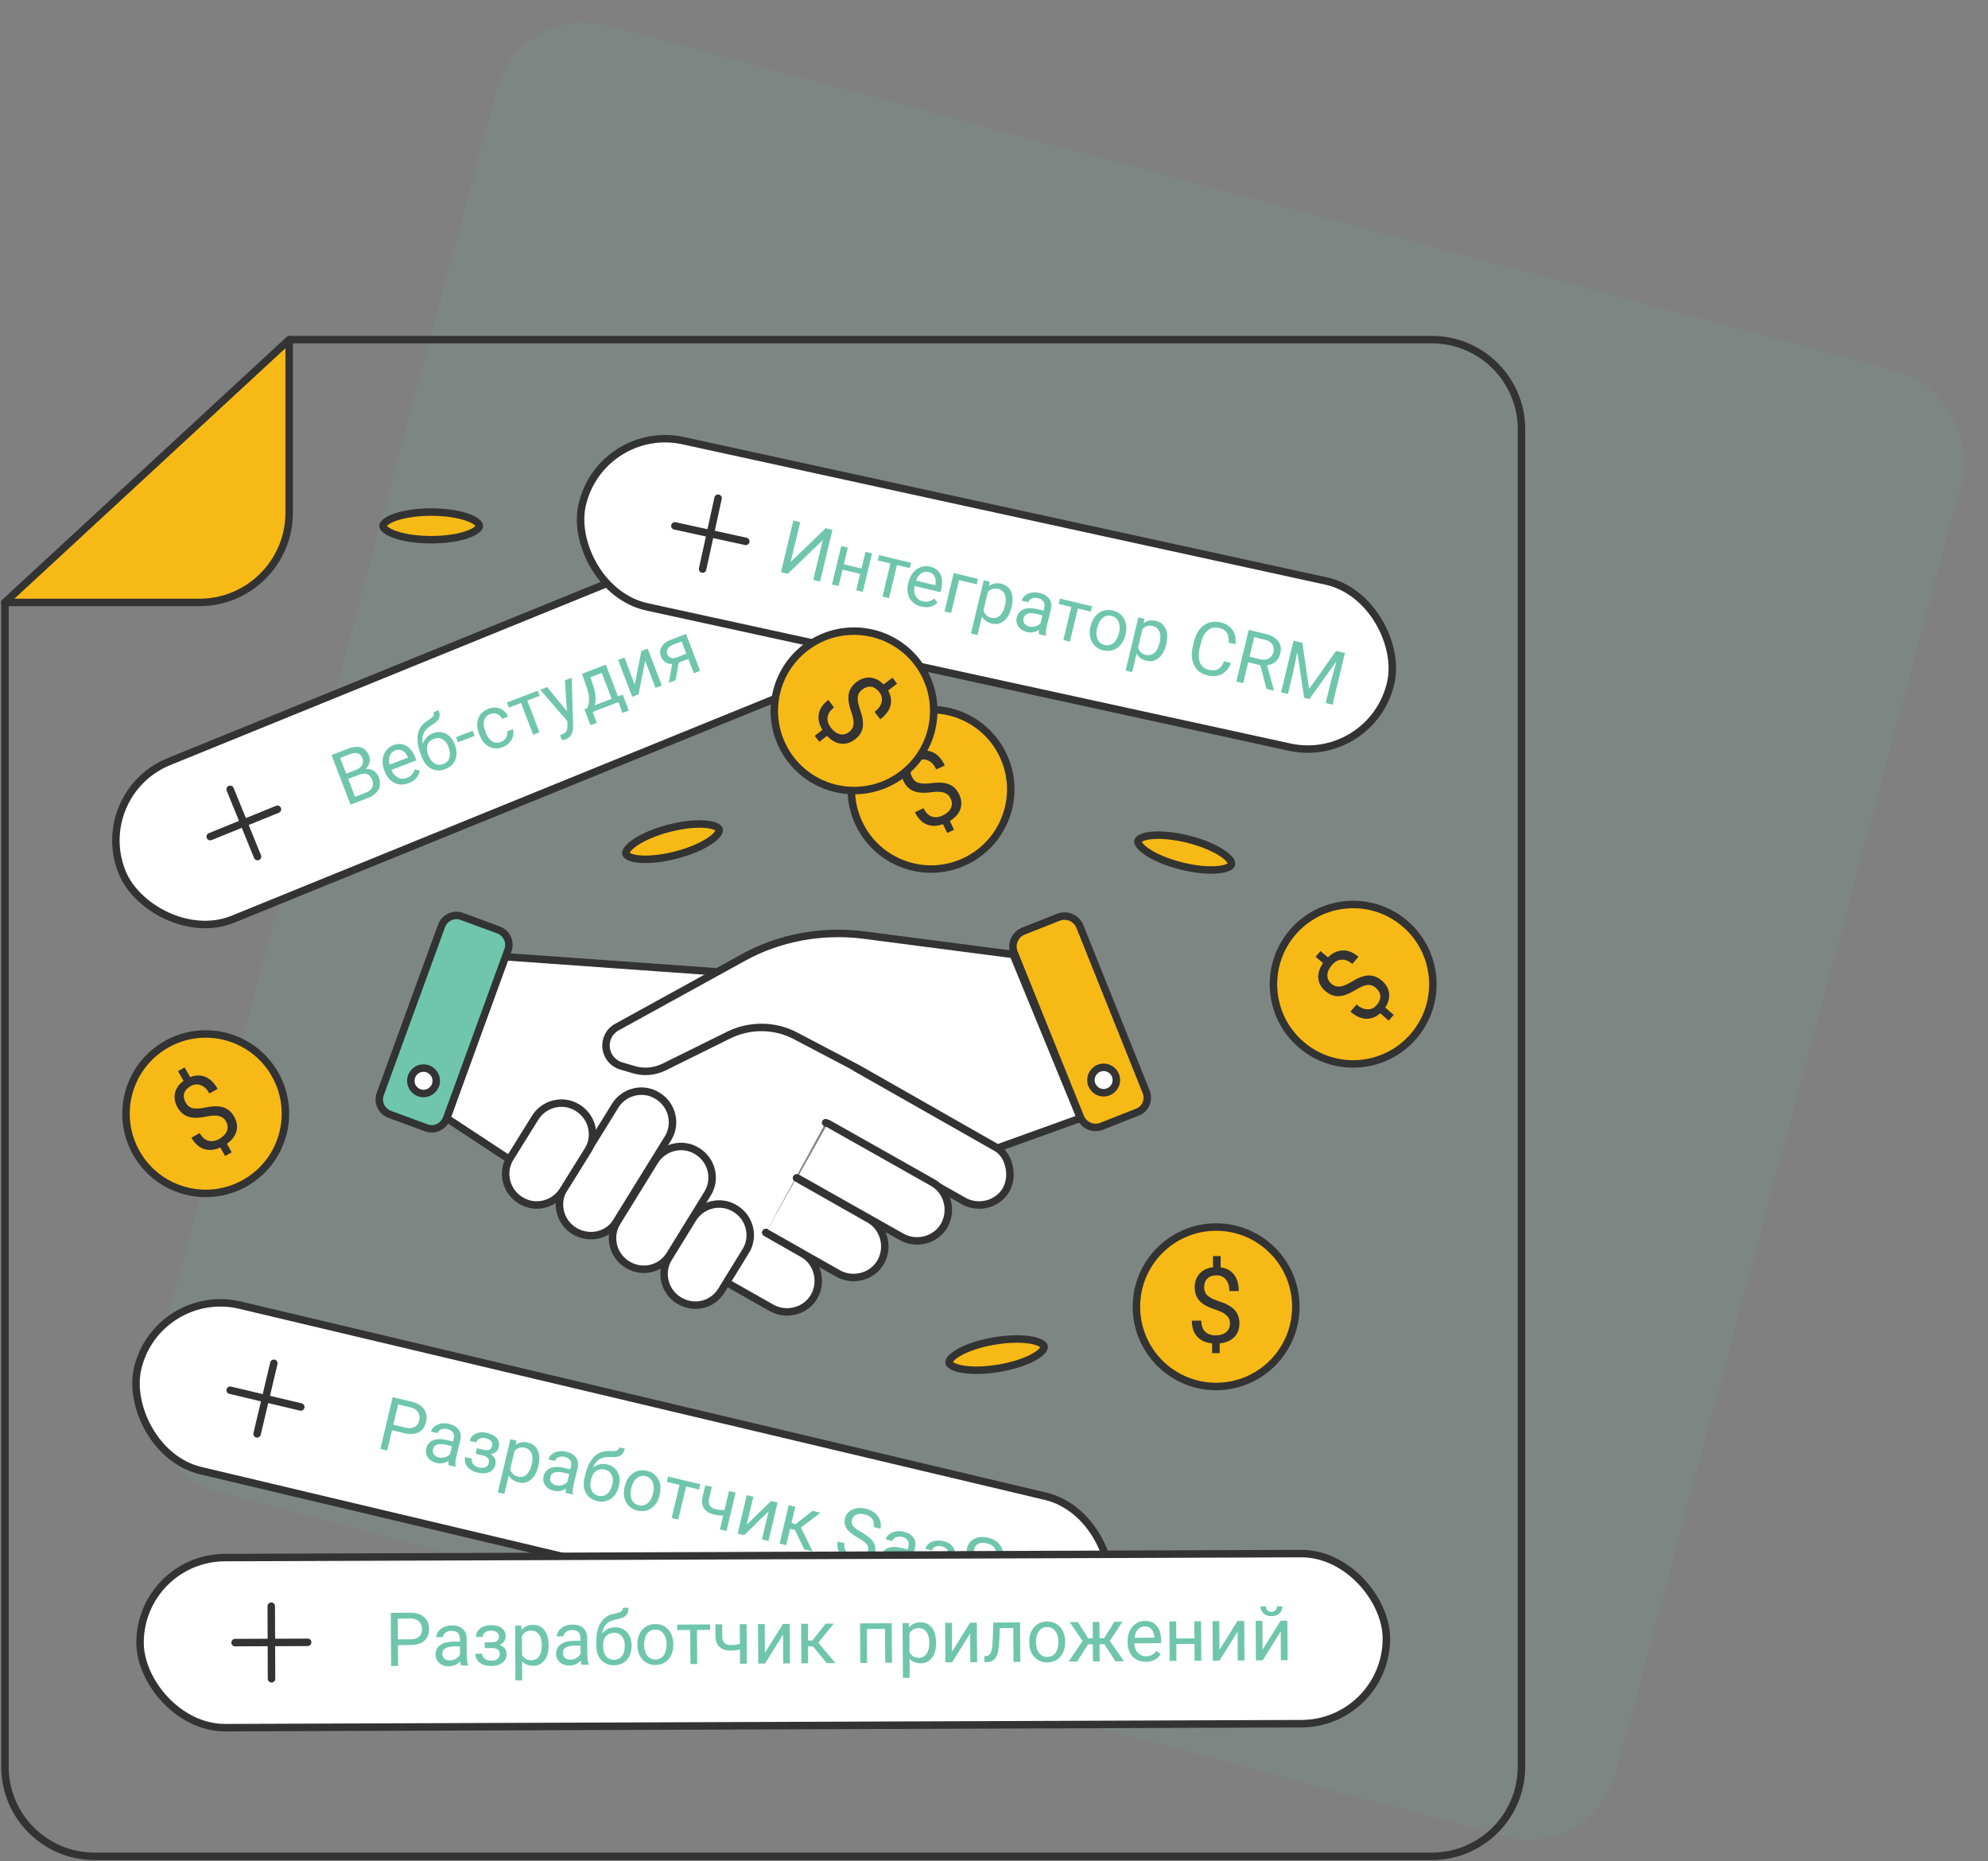 <svg width="266" height="249" viewBox="0 0 266 249" fill="none" xmlns="http://www.w3.org/2000/svg">
<rect x="0" y="0" width="266" height="249" fill="#808080" stroke="none"/>
<rect x="69.601" y="0.308" width="202.918" height="202.918" rx="12" transform="rotate(15 69.601 0.308)" fill="#6FC6AD" fill-opacity="0.1"/>
<path d="M44.226 106.093L45.484 109.186L44.442 109.61L41.227 101.708L44.142 100.522C45.007 100.17 45.773 100.116 46.441 100.359C47.113 100.6 47.597 101.084 47.892 101.812C48.205 102.579 48.205 103.268 47.893 103.88C47.583 104.487 46.981 104.972 46.087 105.335L44.226 106.093ZM43.879 105.241L45.752 104.479C46.309 104.252 46.683 103.948 46.873 103.567C47.063 103.182 47.056 102.742 46.855 102.246C46.663 101.776 46.362 101.46 45.951 101.298C45.539 101.137 45.072 101.156 44.551 101.356L42.618 102.141L43.879 105.241ZM54.857 105.374C54.752 105.281 54.621 105.094 54.465 104.812C54.195 105.487 53.736 105.956 53.089 106.22C52.51 106.455 51.968 106.486 51.463 106.312C50.96 106.133 50.606 105.792 50.401 105.289C50.153 104.677 50.191 104.109 50.517 103.584C50.846 103.054 51.432 102.617 52.275 102.275L53.252 101.877L53.064 101.416C52.921 101.065 52.703 100.829 52.409 100.708C52.114 100.584 51.762 100.604 51.353 100.771C50.995 100.916 50.731 101.129 50.562 101.409C50.394 101.688 50.361 101.956 50.466 102.213L49.456 102.624C49.337 102.331 49.326 102.007 49.421 101.651C49.519 101.291 49.713 100.959 50.003 100.656C50.297 100.351 50.657 100.111 51.084 99.938C51.76 99.662 52.36 99.617 52.882 99.801C53.402 99.982 53.79 100.366 54.046 100.953L55.145 103.656C55.365 104.195 55.608 104.596 55.875 104.858L55.91 104.945L54.857 105.374ZM52.88 105.286C53.195 105.158 53.46 104.955 53.676 104.678C53.892 104.4 54.01 104.105 54.031 103.793L53.541 102.588L52.754 102.908C51.524 103.409 51.055 104.019 51.348 104.739C51.476 105.054 51.681 105.257 51.963 105.349C52.245 105.441 52.551 105.42 52.88 105.286ZM58.772 98.809C58.66 98.534 58.467 98.36 58.192 98.286C57.916 98.209 57.596 98.244 57.23 98.393C56.876 98.537 56.616 98.75 56.453 99.032C56.292 99.312 56.263 99.577 56.365 99.826L55.366 100.233C55.158 99.722 55.202 99.218 55.496 98.718C55.791 98.219 56.258 97.839 56.899 97.579C57.586 97.299 58.182 97.23 58.687 97.37C59.189 97.507 59.552 97.849 59.774 98.395C59.881 98.659 59.901 98.934 59.831 99.22C59.762 99.505 59.607 99.773 59.367 100.022C60.145 99.976 60.672 100.292 60.949 100.973C61.168 101.512 61.134 102.023 60.846 102.508C60.558 102.992 60.066 103.375 59.372 103.658C58.695 103.933 58.069 103.996 57.494 103.846C56.92 103.691 56.519 103.331 56.289 102.767L57.288 102.361C57.404 102.647 57.631 102.841 57.968 102.944C58.307 103.042 58.667 103.014 59.047 102.86C59.431 102.704 59.704 102.489 59.867 102.216C60.03 101.943 60.054 101.666 59.939 101.383C59.806 101.054 59.61 100.859 59.354 100.799C59.1 100.734 58.764 100.786 58.348 100.955L57.344 101.364L57 100.517L58.091 100.073C58.767 99.777 58.994 99.356 58.772 98.809ZM66.716 97.204C67.079 98.097 67.168 98.901 66.981 99.613C66.794 100.326 66.352 100.824 65.653 101.109C64.941 101.398 64.288 101.4 63.695 101.115L64.845 103.942L63.841 104.351L60.534 96.22L61.451 95.847L61.765 96.479C61.968 95.806 62.433 95.321 63.16 95.025C63.866 94.739 64.531 94.778 65.156 95.143C65.785 95.507 66.292 96.163 66.678 97.112L66.716 97.204ZM65.665 97.498C65.396 96.836 65.042 96.371 64.604 96.102C64.165 95.833 63.7 95.799 63.208 95.999C62.6 96.246 62.254 96.701 62.169 97.364L63.311 100.17C63.829 100.583 64.397 100.664 65.016 100.413C65.497 100.217 65.802 99.872 65.93 99.377C66.059 98.877 65.971 98.251 65.665 97.498ZM72.79 98.079C72.685 97.987 72.554 97.8 72.397 97.518C72.128 98.192 71.669 98.662 71.021 98.925C70.442 99.161 69.9 99.191 69.395 99.017C68.892 98.838 68.538 98.497 68.334 97.994C68.085 97.383 68.124 96.814 68.45 96.29C68.778 95.76 69.364 95.323 70.207 94.98L71.184 94.583L70.997 94.121C70.854 93.77 70.635 93.534 70.342 93.414C70.046 93.289 69.695 93.31 69.286 93.476C68.927 93.622 68.664 93.835 68.495 94.114C68.326 94.394 68.294 94.662 68.398 94.919L67.389 95.329C67.27 95.036 67.258 94.712 67.354 94.357C67.452 93.996 67.646 93.665 67.936 93.361C68.229 93.056 68.589 92.817 69.016 92.643C69.693 92.368 70.292 92.323 70.814 92.507C71.335 92.687 71.723 93.071 71.979 93.659L73.078 96.362C73.297 96.901 73.54 97.302 73.808 97.564L73.843 97.651L72.79 98.079ZM70.812 97.992C71.127 97.864 71.393 97.661 71.609 97.383C71.825 97.106 71.943 96.811 71.964 96.499L71.473 95.294L70.686 95.614C69.456 96.114 68.987 96.725 69.28 97.445C69.409 97.759 69.614 97.963 69.895 98.055C70.177 98.147 70.483 98.126 70.812 97.992ZM75.537 90.51C76.275 90.209 76.966 90.217 77.609 90.534C78.254 90.845 78.74 91.403 79.069 92.21L79.106 92.303C79.332 92.856 79.426 93.395 79.391 93.92C79.354 94.441 79.184 94.905 78.881 95.31C78.58 95.711 78.169 96.017 77.648 96.229C76.859 96.55 76.118 96.546 75.423 96.217C74.727 95.885 74.199 95.275 73.838 94.389L73.639 93.9C73.137 92.666 72.966 91.593 73.127 90.68C73.29 89.766 73.787 89.048 74.615 88.525C75.085 88.228 75.382 87.979 75.507 87.777C75.631 87.574 75.647 87.359 75.554 87.131L76.379 86.796C76.563 87.248 76.603 87.642 76.5 87.98C76.401 88.315 76.148 88.627 75.742 88.914L75.061 89.387C74.522 89.771 74.17 90.193 74.007 90.651C73.845 91.105 73.833 91.629 73.969 92.223C74.251 91.391 74.773 90.82 75.537 90.51ZM75.677 91.414C75.185 91.614 74.862 91.94 74.708 92.39C74.552 92.837 74.594 93.354 74.832 93.94L74.867 94.027C75.124 94.657 75.471 95.097 75.911 95.348C76.353 95.595 76.821 95.617 77.317 95.415C77.817 95.212 78.136 94.867 78.275 94.38C78.415 93.894 78.34 93.296 78.051 92.586C77.826 92.033 77.499 91.649 77.071 91.435C76.644 91.217 76.18 91.21 75.677 91.414ZM79.872 91.713C79.638 91.138 79.54 90.575 79.577 90.024C79.618 89.472 79.789 88.989 80.089 88.576C80.393 88.161 80.803 87.849 81.321 87.638C82.12 87.313 82.879 87.327 83.596 87.68C84.317 88.032 84.864 88.668 85.238 89.587L85.267 89.658C85.499 90.229 85.598 90.788 85.563 91.334C85.53 91.874 85.36 92.354 85.054 92.774C84.752 93.192 84.337 93.509 83.808 93.724C83.013 94.047 82.254 94.033 81.533 93.681C80.816 93.328 80.272 92.695 79.901 91.783L79.872 91.713ZM80.93 91.422C81.195 92.073 81.558 92.535 82.019 92.807C82.483 93.078 82.969 93.11 83.475 92.904C83.985 92.697 84.31 92.333 84.448 91.812C84.585 91.289 84.507 90.667 84.214 89.947C83.952 89.303 83.586 88.844 83.117 88.571C82.65 88.293 82.163 88.257 81.656 88.463C81.16 88.665 80.841 89.025 80.697 89.543C80.554 90.061 80.631 90.687 80.93 91.422ZM89.881 85.232L87.91 86.033L89.968 91.091L88.964 91.5L86.906 86.442L84.974 87.228L84.643 86.413L89.549 84.418L89.881 85.232ZM97.35 88.089L96.34 88.5L95.475 86.372C95.08 86.667 94.651 86.909 94.188 87.098C93.454 87.396 92.816 87.436 92.276 87.218C91.74 86.997 91.326 86.541 91.037 85.85L90.323 84.096L91.327 83.688L92.054 85.474C92.428 86.342 93.028 86.608 93.853 86.273C94.316 86.084 94.745 85.842 95.139 85.547L93.951 82.627L94.961 82.216L97.35 88.089ZM100.372 80.015L101.376 79.607L103.765 85.479L102.761 85.888L101.019 81.606L100.052 86.99L99.048 87.398L96.659 81.525L97.664 81.117L99.408 85.405L100.372 80.015ZM106.188 81.578L105.455 81.876L106.473 84.378L105.464 84.788L103.075 78.916L104.084 78.505L105.095 80.991L105.752 80.724L106.717 77.434L107.932 76.94L106.757 80.707L110.517 82.733L109.241 83.252L106.188 81.578Z" fill="#6FC6AD"/>
<path d="M0.661 80.5V236.354C0.661 242.981 6.034 248.354 12.661 248.354H191.579C198.206 248.354 203.579 242.981 203.579 236.354V57.436C203.579 50.809 198.206 45.436 191.579 45.436L38.659 45.436" stroke="#333333"/>
<path d="M26.691 80.597H0.648L38.691 45.442V68.597C38.691 75.225 33.319 80.597 26.691 80.597Z" fill="#F7B916" stroke="#333333" stroke-linecap="round" stroke-linejoin="round"/>
<g clip-path="url(#clip0)">
<path d="M102.47 164.896L107.37 167.696C109.37 168.796 110.07 171.396 108.97 173.396C107.87 175.396 105.27 176.096 103.27 174.996L97.97 171.996L67.97 154.996L59.77 149.596L67.57 127.996L95.57 129.996L114.57 142.896L133.07 153.396C133.87 153.796 134.47 154.496 134.77 155.296C135.27 156.496 135.27 157.896 134.67 159.096C133.57 161.096 130.97 161.796 128.97 160.696L110.47 150.196" fill="white"/>
<path d="M102.47 164.896L107.37 167.696C109.37 168.796 110.07 171.396 108.97 173.396C107.87 175.396 105.27 176.096 103.27 174.996L97.97 171.996L67.97 154.996L59.77 149.596L67.57 127.996L95.57 129.996L114.57 142.896L133.07 153.396C133.87 153.796 134.47 154.496 134.77 155.296C135.27 156.496 135.27 157.896 134.67 159.096C133.57 161.096 130.97 161.796 128.97 160.696L110.47 150.196" stroke="#333333" stroke-miterlimit="10" stroke-linecap="round" stroke-linejoin="round"/>
<path d="M57.07 150.896L52.17 149.096C51.07 148.696 50.47 147.496 50.87 146.396L59.07 123.896C59.47 122.796 60.67 122.196 61.77 122.596L66.67 124.396C67.77 124.796 68.37 125.996 67.97 127.096L59.77 149.596C59.37 150.696 58.17 151.296 57.07 150.896Z" fill="#6FC6AD" stroke="#333333" stroke-miterlimit="10" stroke-linecap="round" stroke-linejoin="round"/>
<path d="M56.67 146.296C57.609 146.296 58.37 145.534 58.37 144.596C58.37 143.657 57.609 142.896 56.67 142.896C55.731 142.896 54.97 143.657 54.97 144.596C54.97 145.534 55.731 146.296 56.67 146.296Z" fill="white" stroke="#333333" stroke-miterlimit="10" stroke-linecap="round" stroke-linejoin="round"/>
<path d="M152.17 148.795L147.37 150.695C146.27 151.095 145.07 150.595 144.57 149.495L135.67 127.395C135.27 126.295 135.77 125.095 136.87 124.595L141.67 122.695C142.77 122.295 143.97 122.795 144.47 123.895L153.37 146.095C153.77 147.195 153.27 148.395 152.17 148.795Z" fill="#F7B916" stroke="#333333" stroke-miterlimit="10" stroke-linecap="round" stroke-linejoin="round"/>
<path d="M147.67 146.195C148.609 146.195 149.37 145.434 149.37 144.495C149.37 143.557 148.609 142.795 147.67 142.795C146.731 142.795 145.97 143.557 145.97 144.495C145.97 145.434 146.731 146.195 147.67 146.195Z" fill="white" stroke="#333333" stroke-miterlimit="10" stroke-linecap="round" stroke-linejoin="round"/>
<path d="M110.77 150.295L124.77 158.195C126.77 159.295 127.47 161.895 126.37 163.895C125.27 165.895 122.67 166.595 120.67 165.495L106.67 157.595" fill="white"/>
<path d="M110.77 150.295L124.77 158.195C126.77 159.295 127.47 161.895 126.37 163.895C125.27 165.895 122.67 166.595 120.67 165.495L106.67 157.595" stroke="#333333" stroke-miterlimit="10" stroke-linecap="round" stroke-linejoin="round"/>
<path d="M133.47 153.596L144.57 149.596L135.57 127.696L115.57 125.096C110.07 124.396 104.37 125.396 99.47 128.096L82.57 137.396C80.37 138.596 80.67 141.796 83.07 142.596L84.77 143.096C86.07 143.496 87.47 143.396 88.77 142.796L97.47 138.496C100.27 137.096 103.67 137.096 106.47 138.596L114.67 142.896L133.47 153.596Z" fill="white" stroke="#333333" stroke-miterlimit="10" stroke-linecap="round" stroke-linejoin="round"/>
<path d="M106.57 157.596L116.27 163.096C118.27 164.196 118.97 166.796 117.87 168.796C116.77 170.796 114.17 171.496 112.17 170.396L102.47 164.896" fill="white"/>
<path d="M106.57 157.596L116.27 163.096C118.27 164.196 118.97 166.796 117.87 168.796C116.77 170.796 114.17 171.496 112.17 170.396L102.47 164.896" stroke="#333333" stroke-miterlimit="10" stroke-linecap="round" stroke-linejoin="round"/>
<path d="M76.87 164.696C74.87 163.496 74.27 160.896 75.47 158.996L82.27 147.996C83.47 145.996 86.07 145.396 87.97 146.596C89.97 147.796 90.57 150.396 89.37 152.296L82.57 163.296C81.47 165.296 78.87 165.896 76.87 164.696Z" fill="white" stroke="#333333" stroke-miterlimit="10" stroke-linecap="round" stroke-linejoin="round"/>
<path d="M69.67 160.596C67.67 159.396 67.07 156.796 68.27 154.896L71.57 149.596C72.77 147.596 75.37 146.996 77.27 148.196C79.27 149.396 79.87 151.996 78.67 153.896L75.37 159.196C74.17 161.196 71.57 161.796 69.67 160.596Z" fill="white" stroke="#333333" stroke-miterlimit="10" stroke-linecap="round" stroke-linejoin="round"/>
<path d="M83.97 169.196C81.97 167.996 81.37 165.396 82.57 163.496L87.57 155.396C88.77 153.396 91.37 152.796 93.27 153.996C95.27 155.196 95.87 157.796 94.67 159.696L89.67 167.796C88.47 169.796 85.97 170.396 83.97 169.196Z" fill="white" stroke="#333333" stroke-miterlimit="10" stroke-linecap="round" stroke-linejoin="round"/>
<path d="M90.87 173.996C88.87 172.796 88.27 170.196 89.47 168.296L92.67 163.096C93.87 161.096 96.47 160.496 98.37 161.696C100.37 162.896 100.97 165.496 99.77 167.396L96.57 172.596C95.37 174.596 92.87 175.196 90.87 173.996Z" fill="white" stroke="#333333" stroke-miterlimit="10" stroke-linecap="round" stroke-linejoin="round"/>
</g>
<rect x="12.061" y="106.181" width="110.777" height="22.756" rx="11.378" transform="rotate(-22.135 12.061 106.181)" fill="white" stroke="#333333"/>
<rect x="80.301" y="56.529" width="110.777" height="22.756" rx="11.378" transform="rotate(12.311 80.301 56.529)" fill="white" stroke="#333333"/>
<path d="M28.13 111.928L37.124 108.269" stroke="#333333" stroke-linecap="round" stroke-linejoin="round"/>
<path d="M30.797 105.602L34.456 114.596" stroke="#333333" stroke-linecap="round" stroke-linejoin="round"/>
<path d="M90.301 70.357L99.788 72.428" stroke="#333333" stroke-linecap="round" stroke-linejoin="round"/>
<path d="M96.08 66.65L94.009 76.136" stroke="#333333" stroke-linecap="round" stroke-linejoin="round"/>
<rect x="21.049" y="171.986" width="133.51" height="22.756" rx="11.378" transform="rotate(13.344 21.049 171.986)" fill="white" stroke="#333333"/>
<path d="M30.798 185.992L40.246 188.233" stroke="#333333" stroke-linecap="round" stroke-linejoin="round"/>
<path d="M36.642 182.388L34.401 191.836" stroke="#333333" stroke-linecap="round" stroke-linejoin="round"/>
<path d="M52.452 191.35L51.809 194.058L50.897 193.842L52.538 186.924L55.089 187.53C55.846 187.709 56.392 188.043 56.728 188.531C57.068 189.019 57.161 189.582 57.011 190.218C56.851 190.89 56.518 191.358 56.01 191.622C55.506 191.884 54.863 191.922 54.081 191.737L52.452 191.35ZM52.628 190.604L54.267 190.993C54.755 191.109 55.156 191.083 55.47 190.917C55.784 190.747 55.993 190.446 56.096 190.012C56.194 189.6 56.142 189.24 55.941 188.931C55.74 188.622 55.414 188.41 54.963 188.293L53.272 187.891L52.628 190.604ZM60.014 196.004C59.987 195.891 59.989 195.701 60.019 195.433C59.51 195.761 58.972 195.857 58.405 195.723C57.898 195.603 57.515 195.361 57.257 194.999C57.002 194.634 56.927 194.232 57.031 193.791C57.158 193.256 57.459 192.889 57.935 192.691C58.414 192.49 59.022 192.477 59.76 192.652L60.616 192.855L60.711 192.451C60.784 192.144 60.75 191.878 60.609 191.654C60.469 191.427 60.22 191.271 59.862 191.186C59.549 191.112 59.267 191.128 59.017 191.236C58.767 191.344 58.616 191.511 58.563 191.736L57.679 191.526C57.74 191.27 57.889 191.044 58.126 190.849C58.366 190.652 58.658 190.521 59.002 190.455C59.349 190.39 59.709 190.402 60.083 190.49C60.675 190.631 61.103 190.89 61.369 191.267C61.634 191.641 61.712 192.09 61.602 192.612L61.04 194.978C60.928 195.45 60.9 195.84 60.954 196.147L60.936 196.223L60.014 196.004ZM58.715 194.989C58.99 195.054 59.268 195.045 59.549 194.961C59.83 194.877 60.053 194.734 60.218 194.532L60.468 193.477L59.779 193.314C58.702 193.059 58.089 193.246 57.94 193.876C57.874 194.152 57.915 194.389 58.062 194.588C58.209 194.787 58.426 194.92 58.715 194.989ZM65.846 193.443C65.903 193.202 65.856 192.991 65.705 192.808C65.555 192.622 65.32 192.491 65.001 192.415C64.69 192.341 64.411 192.36 64.164 192.472C63.92 192.585 63.772 192.751 63.72 192.969L62.846 192.762C62.952 192.315 63.225 191.994 63.667 191.797C64.108 191.601 64.609 191.569 65.17 191.702C65.771 191.845 66.209 192.086 66.484 192.425C66.758 192.761 66.839 193.169 66.726 193.647C66.671 193.878 66.551 194.074 66.366 194.234C66.18 194.394 65.946 194.501 65.662 194.554C66.213 194.899 66.418 195.369 66.276 195.964C66.165 196.436 65.894 196.767 65.464 196.956C65.034 197.145 64.516 197.167 63.907 197.023C63.315 196.883 62.86 196.623 62.542 196.243C62.228 195.86 62.129 195.422 62.247 194.928L63.121 195.135C63.061 195.386 63.121 195.627 63.3 195.86C63.483 196.091 63.741 196.246 64.073 196.325C64.409 196.404 64.698 196.391 64.941 196.285C65.183 196.178 65.334 196.002 65.393 195.755C65.461 195.466 65.423 195.24 65.278 195.075C65.137 194.908 64.884 194.781 64.52 194.694L63.641 194.486L63.817 193.745L64.772 193.971C65.374 194.098 65.732 193.921 65.846 193.443ZM72.013 196.196C71.827 196.978 71.499 197.566 71.027 197.959C70.556 198.353 70.015 198.477 69.403 198.332C68.779 198.184 68.335 197.869 68.071 197.389L67.484 199.864L66.605 199.655L68.293 192.538L69.096 192.729L69.004 193.309C69.467 192.951 70.017 192.847 70.653 192.998C71.271 193.144 71.704 193.493 71.951 194.043C72.202 194.594 72.229 195.285 72.032 196.115L72.013 196.196ZM71.157 195.887C71.295 195.308 71.28 194.821 71.112 194.426C70.945 194.032 70.646 193.784 70.215 193.682C69.683 193.555 69.228 193.697 68.85 194.106L68.267 196.562C68.419 197.093 68.766 197.423 69.307 197.551C69.729 197.651 70.102 197.564 70.428 197.29C70.758 197.014 71.001 196.546 71.157 195.887ZM75.711 199.728C75.685 199.614 75.686 199.424 75.716 199.157C75.207 199.484 74.669 199.581 74.102 199.446C73.595 199.326 73.213 199.085 72.954 198.722C72.699 198.357 72.624 197.955 72.728 197.515C72.856 196.979 73.157 196.613 73.632 196.414C74.111 196.213 74.72 196.2 75.458 196.375L76.313 196.578L76.409 196.174C76.481 195.867 76.448 195.602 76.307 195.377C76.166 195.15 75.918 194.994 75.56 194.909C75.246 194.835 74.964 194.852 74.715 194.96C74.465 195.068 74.313 195.234 74.26 195.459L73.376 195.249C73.437 194.993 73.586 194.767 73.823 194.573C74.064 194.375 74.356 194.244 74.699 194.178C75.046 194.113 75.406 194.125 75.78 194.214C76.372 194.354 76.801 194.613 77.066 194.99C77.332 195.365 77.409 195.813 77.299 196.335L76.738 198.701C76.626 199.173 76.597 199.563 76.651 199.87L76.633 199.946L75.711 199.728ZM74.412 198.712C74.687 198.777 74.966 198.768 75.246 198.684C75.527 198.6 75.75 198.457 75.915 198.255L76.165 197.201L75.476 197.037C74.4 196.782 73.786 196.969 73.637 197.6C73.571 197.875 73.612 198.112 73.759 198.311C73.906 198.51 74.124 198.643 74.412 198.712ZM81.237 195.919C81.883 196.073 82.347 196.412 82.631 196.938C82.918 197.461 82.978 198.076 82.811 198.782L82.792 198.863C82.677 199.347 82.48 199.759 82.203 200.098C81.925 200.434 81.586 200.666 81.184 200.795C80.786 200.921 80.359 200.93 79.903 200.822C79.213 200.658 78.711 200.297 78.399 199.738C78.087 199.175 78.023 198.506 78.207 197.73L78.309 197.303C78.565 196.223 78.968 195.412 79.518 194.87C80.072 194.328 80.756 194.081 81.571 194.127C82.034 194.153 82.356 194.127 82.538 194.05C82.72 193.973 82.835 193.835 82.882 193.635L83.605 193.806C83.511 194.202 83.347 194.49 83.114 194.669C82.884 194.848 82.562 194.937 82.147 194.936L81.457 194.928C80.905 194.927 80.462 195.043 80.13 195.276C79.801 195.505 79.539 195.855 79.344 196.324C79.937 195.896 80.568 195.761 81.237 195.919ZM80.894 196.601C80.463 196.499 80.087 196.563 79.764 196.795C79.442 197.023 79.221 197.393 79.099 197.907L79.081 197.983C78.95 198.534 78.973 199.001 79.15 199.384C79.331 199.765 79.638 200.007 80.072 200.11C80.509 200.213 80.893 200.134 81.223 199.871C81.553 199.608 81.791 199.166 81.939 198.545C82.053 198.06 82.017 197.642 81.83 197.29C81.646 196.935 81.334 196.705 80.894 196.601ZM83.597 198.833C83.716 198.329 83.922 197.9 84.213 197.544C84.508 197.189 84.858 196.944 85.261 196.809C85.668 196.674 86.097 196.661 86.55 196.768C87.25 196.934 87.758 197.311 88.074 197.898C88.393 198.485 88.457 199.181 88.266 199.986L88.251 200.047C88.133 200.548 87.93 200.975 87.642 201.328C87.358 201.679 87.01 201.923 86.6 202.059C86.193 202.197 85.758 202.211 85.295 202.101C84.599 201.936 84.091 201.56 83.772 200.972C83.456 200.385 83.393 199.693 83.582 198.895L83.597 198.833ZM84.456 199.147C84.32 199.717 84.343 200.206 84.524 200.614C84.708 201.022 85.022 201.279 85.466 201.384C85.912 201.49 86.308 201.4 86.654 201.114C87 200.824 87.248 200.365 87.397 199.734C87.531 199.171 87.505 198.683 87.318 198.27C87.135 197.856 86.822 197.596 86.379 197.491C85.945 197.388 85.554 197.477 85.206 197.759C84.858 198.041 84.608 198.504 84.456 199.147ZM93.523 199.275L91.799 198.866L90.748 203.294L89.869 203.086L90.92 198.658L89.228 198.257L89.397 197.544L93.692 198.563L93.523 199.275ZM97.21 204.827L96.326 204.617L96.768 202.755C96.357 202.765 95.949 202.721 95.544 202.625C94.901 202.473 94.449 202.191 94.188 201.782C93.931 201.373 93.871 200.863 94.009 200.254L94.373 198.719L95.252 198.928L94.881 200.491C94.715 201.261 94.993 201.732 95.715 201.903C96.121 201.999 96.529 202.042 96.939 202.033L97.545 199.477L98.429 199.686L97.21 204.827ZM103.166 200.81L104.045 201.018L102.825 206.159L101.946 205.95L102.836 202.202L99.576 205.388L98.697 205.18L99.916 200.039L100.795 200.247L99.905 204.001L103.166 200.81ZM106.357 204.683L105.716 204.531L105.196 206.721L104.312 206.512L105.532 201.371L106.415 201.581L105.899 203.757L106.474 203.893L108.72 202.127L109.784 202.38L107.164 204.368L108.736 207.561L107.619 207.296L106.357 204.683ZM114.812 205.745C114.083 205.335 113.578 204.924 113.298 204.513C113.021 204.099 112.94 203.652 113.054 203.17C113.183 202.625 113.507 202.227 114.025 201.975C114.547 201.721 115.156 201.677 115.853 201.842C116.328 201.955 116.729 202.147 117.056 202.418C117.386 202.691 117.614 203.012 117.741 203.384C117.87 203.755 117.889 204.133 117.798 204.516L116.881 204.299C116.98 203.881 116.925 203.521 116.715 203.221C116.506 202.917 116.16 202.707 115.675 202.593C115.225 202.486 114.85 202.502 114.549 202.642C114.252 202.779 114.062 203.023 113.979 203.375C113.912 203.656 113.974 203.924 114.165 204.176C114.36 204.427 114.725 204.701 115.26 204.998C115.798 205.296 116.205 205.582 116.482 205.855C116.762 206.126 116.949 206.409 117.043 206.706C117.14 207.003 117.146 207.328 117.063 207.679C116.93 208.24 116.605 208.638 116.087 208.873C115.571 209.105 114.946 209.134 114.215 208.961C113.74 208.848 113.318 208.652 112.949 208.374C112.58 208.093 112.322 207.767 112.172 207.397C112.025 207.028 112 206.642 112.095 206.24L113.012 206.457C112.913 206.875 112.988 207.243 113.237 207.56C113.491 207.874 113.875 208.092 114.392 208.215C114.873 208.329 115.265 208.318 115.568 208.183C115.872 208.047 116.063 207.81 116.144 207.471C116.224 207.132 116.167 206.843 115.973 206.603C115.78 206.359 115.393 206.074 114.812 205.745ZM120.855 210.435C120.829 210.322 120.83 210.132 120.86 209.864C120.351 210.192 119.813 210.288 119.246 210.154C118.739 210.034 118.357 209.792 118.098 209.43C117.843 209.065 117.768 208.663 117.872 208.222C117.999 207.687 118.301 207.32 118.776 207.122C119.255 206.921 119.864 206.908 120.602 207.083L121.457 207.286L121.553 206.882C121.625 206.575 121.591 206.309 121.451 206.085C121.31 205.858 121.061 205.702 120.704 205.617C120.39 205.543 120.108 205.559 119.859 205.667C119.609 205.775 119.457 205.942 119.404 206.167L118.52 205.957C118.581 205.701 118.73 205.475 118.967 205.28C119.208 205.083 119.5 204.952 119.843 204.886C120.19 204.821 120.55 204.833 120.924 204.921C121.516 205.062 121.945 205.321 122.21 205.698C122.476 206.072 122.553 206.521 122.443 207.043L121.882 209.409C121.77 209.881 121.741 210.271 121.795 210.578L121.777 210.654L120.855 210.435ZM119.556 209.42C119.831 209.485 120.109 209.476 120.39 209.392C120.671 209.308 120.894 209.165 121.059 208.963L121.309 207.908L120.62 207.745C119.543 207.49 118.93 207.677 118.781 208.307C118.715 208.583 118.756 208.82 118.903 209.019C119.05 209.218 119.267 209.351 119.556 209.42ZM126.148 211.691C126.121 211.577 126.123 211.387 126.153 211.12C125.644 211.447 125.106 211.544 124.539 211.409C124.032 211.289 123.649 211.048 123.391 210.685C123.136 210.321 123.061 209.918 123.165 209.478C123.292 208.942 123.593 208.576 124.068 208.377C124.548 208.176 125.156 208.164 125.894 208.339L126.749 208.541L126.845 208.138C126.918 207.83 126.884 207.565 126.743 207.341C126.603 207.113 126.354 206.957 125.996 206.872C125.683 206.798 125.401 206.815 125.151 206.923C124.901 207.031 124.75 207.197 124.696 207.422L123.813 207.213C123.874 206.956 124.023 206.73 124.259 206.536C124.5 206.338 124.792 206.207 125.136 206.141C125.482 206.076 125.843 206.088 126.216 206.177C126.809 206.317 127.237 206.576 127.502 206.954C127.768 207.328 127.846 207.776 127.735 208.299L127.174 210.665C127.062 211.136 127.033 211.526 127.088 211.833L127.07 211.909L126.148 211.691ZM124.848 210.675C125.124 210.74 125.402 210.731 125.683 210.647C125.964 210.563 126.187 210.42 126.352 210.219L126.602 209.164L125.913 209C124.836 208.745 124.223 208.932 124.073 209.563C124.008 209.838 124.049 210.075 124.196 210.274C124.343 210.473 124.56 210.607 124.848 210.675ZM131.174 209.626C130.445 209.216 129.94 208.805 129.66 208.394C129.383 207.98 129.302 207.533 129.416 207.051C129.546 206.506 129.869 206.108 130.387 205.856C130.909 205.602 131.519 205.558 132.215 205.723C132.691 205.836 133.092 206.028 133.419 206.299C133.749 206.572 133.977 206.893 134.103 207.265C134.232 207.636 134.251 208.014 134.161 208.397L133.244 208.18C133.343 207.762 133.287 207.402 133.078 207.102C132.869 206.798 132.522 206.588 132.037 206.474C131.588 206.367 131.212 206.383 130.912 206.523C130.615 206.66 130.425 206.904 130.341 207.256C130.275 207.537 130.337 207.805 130.528 208.058C130.722 208.308 131.087 208.582 131.622 208.879C132.161 209.177 132.568 209.463 132.844 209.736C133.125 210.007 133.312 210.29 133.405 210.587C133.502 210.884 133.509 211.209 133.425 211.56C133.292 212.121 132.967 212.519 132.45 212.754C131.933 212.986 131.309 213.015 130.577 212.842C130.102 212.729 129.68 212.534 129.311 212.255C128.943 211.974 128.684 211.648 128.534 211.278C128.388 210.909 128.362 210.523 128.457 210.121L129.374 210.338C129.275 210.756 129.35 211.124 129.6 211.441C129.853 211.755 130.238 211.973 130.754 212.096C131.235 212.21 131.628 212.199 131.931 212.064C132.234 211.928 132.426 211.691 132.506 211.352C132.587 211.013 132.53 210.724 132.336 210.484C132.143 210.24 131.755 209.955 131.174 209.626Z" fill="#6FC6AD"/>
<path d="M46.899 107.648L44.358 101.008L46.529 100.177C47.25 99.901 47.848 99.843 48.324 100.003C48.802 100.161 49.153 100.532 49.377 101.116C49.495 101.426 49.513 101.735 49.428 102.043C49.343 102.347 49.173 102.623 48.919 102.87C49.316 102.833 49.672 102.917 49.987 103.12C50.303 103.32 50.536 103.614 50.685 104.003C50.913 104.599 50.899 105.141 50.644 105.629C50.388 106.118 49.907 106.497 49.202 106.767L46.899 107.648ZM46.586 104.207L47.5 106.597L48.946 106.044C49.353 105.888 49.634 105.66 49.788 105.361C49.944 105.057 49.95 104.72 49.809 104.349C49.503 103.549 48.915 103.316 48.045 103.649L46.586 104.207ZM46.317 103.505L47.64 102.999C48.023 102.852 48.292 102.639 48.447 102.361C48.604 102.081 48.62 101.777 48.495 101.448C48.355 101.083 48.148 100.86 47.872 100.777C47.595 100.691 47.239 100.731 46.805 100.898L45.51 101.393L46.317 103.505ZM54.668 104.78C53.999 105.036 53.371 105.025 52.784 104.748C52.196 104.467 51.761 103.959 51.48 103.224L51.42 103.068C51.233 102.579 51.159 102.107 51.198 101.653C51.239 101.195 51.385 100.794 51.637 100.45C51.89 100.102 52.213 99.853 52.605 99.703C53.247 99.458 53.827 99.478 54.344 99.765C54.861 100.051 55.271 100.588 55.572 101.376L55.706 101.727L52.363 103.006C52.562 103.487 52.854 103.827 53.239 104.025C53.627 104.218 54.031 104.234 54.45 104.074C54.748 103.96 54.977 103.802 55.138 103.602C55.298 103.401 55.417 103.171 55.495 102.911L56.164 103.115C55.994 103.908 55.495 104.463 54.668 104.78ZM52.871 100.396C52.53 100.526 52.292 100.76 52.157 101.098C52.02 101.433 52.009 101.834 52.126 102.302L54.597 101.356L54.573 101.292C54.385 100.873 54.142 100.586 53.846 100.431C53.548 100.273 53.223 100.261 52.871 100.396ZM57.925 98.097C58.545 97.859 59.12 97.878 59.65 98.153C60.183 98.423 60.578 98.897 60.838 99.575L60.867 99.653C61.045 100.118 61.115 100.569 61.076 101.005C61.037 101.439 60.887 101.822 60.627 102.155C60.37 102.483 60.022 102.731 59.584 102.899C58.922 103.152 58.303 103.136 57.73 102.85C57.156 102.561 56.727 102.044 56.442 101.299L56.285 100.888C55.888 99.852 55.764 98.954 55.914 98.197C56.066 97.438 56.492 96.848 57.192 96.427C57.588 96.188 57.84 95.986 57.947 95.819C58.054 95.653 58.071 95.474 57.998 95.282L58.691 95.017C58.837 95.397 58.863 95.727 58.772 96.006C58.683 96.284 58.467 96.539 58.123 96.771L57.548 97.153C57.092 97.464 56.792 97.809 56.647 98.188C56.505 98.563 56.486 98.999 56.589 99.496C56.838 98.809 57.283 98.342 57.925 98.097ZM58.026 98.853C57.612 99.011 57.337 99.276 57.201 99.649C57.064 100.019 57.089 100.45 57.278 100.942L57.306 101.015C57.508 101.544 57.79 101.917 58.152 102.134C58.516 102.347 58.906 102.374 59.322 102.215C59.742 102.054 60.014 101.772 60.139 101.369C60.263 100.966 60.212 100.466 59.984 99.871C59.806 99.405 59.54 99.08 59.187 98.895C58.835 98.705 58.448 98.691 58.026 98.853ZM63.509 98.454L61.283 99.305L61.02 98.617L63.245 97.765L63.509 98.454ZM67.032 99.26C67.333 99.144 67.561 98.953 67.717 98.684C67.872 98.416 67.909 98.14 67.829 97.857L68.627 97.552C68.72 97.84 68.726 98.147 68.644 98.471C68.562 98.795 68.4 99.09 68.157 99.357C67.918 99.623 67.63 99.82 67.296 99.948C66.624 100.205 66.003 100.187 65.434 99.892C64.867 99.593 64.434 99.055 64.136 98.276L64.082 98.135C63.898 97.655 63.823 97.194 63.856 96.752C63.89 96.311 64.031 95.924 64.28 95.592C64.533 95.258 64.884 95.005 65.334 94.833C65.887 94.622 66.409 94.612 66.901 94.803C67.396 94.994 67.757 95.349 67.983 95.869L67.185 96.174C67.039 95.864 66.817 95.649 66.52 95.529C66.225 95.405 65.918 95.404 65.599 95.526C65.17 95.691 64.897 95.973 64.778 96.374C64.662 96.77 64.715 97.26 64.938 97.844L64.999 98.004C65.217 98.572 65.501 98.965 65.853 99.183C66.204 99.4 66.598 99.426 67.032 99.26ZM72.211 93.091L70.556 93.724L72.182 97.975L71.338 98.297L69.712 94.047L68.088 94.668L67.827 93.984L71.949 92.407L72.211 93.091ZM75.854 95.153L75.588 91.014L76.492 90.669L76.687 97.124C76.694 98.062 76.363 98.659 75.694 98.915L75.529 98.963L75.192 99.024L74.93 98.34L75.165 98.271C75.451 98.161 75.651 98.019 75.765 97.843C75.882 97.665 75.933 97.404 75.919 97.057L75.914 96.484L72.287 92.278L73.208 91.925L75.854 95.153ZM78.576 94.738L78.731 94.266C78.896 93.715 78.839 93.005 78.559 92.136L77.882 90.137L81.061 88.921L82.685 93.166L83.319 92.924L84.138 95.063L83.294 95.385L82.739 93.935L79.296 95.253L79.851 96.703L79.007 97.026L78.193 94.885L78.576 94.738ZM79.575 94.356L81.842 93.489L80.516 90.023L78.997 90.604L79.397 91.8C79.721 92.802 79.781 93.654 79.575 94.356ZM85.822 87.099L86.666 86.776L88.554 91.711L87.71 92.033L86.333 88.435L85.434 92.904L84.591 93.227L82.703 88.293L83.546 87.97L84.925 91.572L85.822 87.099ZM91.792 84.815L93.68 89.749L92.831 90.074L92.097 88.154L90.824 88.641L90.396 91.006L89.484 91.355L89.941 88.832C89.581 88.838 89.269 88.753 89.007 88.578C88.747 88.399 88.555 88.148 88.432 87.826C88.26 87.376 88.29 86.95 88.523 86.547C88.754 86.141 89.152 85.828 89.717 85.609L91.792 84.815ZM89.284 87.51C89.376 87.751 89.532 87.914 89.753 88C89.973 88.083 90.219 88.074 90.491 87.974L91.832 87.461L91.205 85.824L89.992 86.288C89.679 86.408 89.459 86.581 89.333 86.806C89.206 87.029 89.189 87.264 89.284 87.51Z" fill="#6FC6AD"/>
<path d="M110.474 70.671L111.385 70.89L109.724 77.802L108.813 77.584L110.093 72.257L105.409 76.766L104.493 76.546L106.153 69.633L107.07 69.853L105.79 75.18L110.474 70.671ZM115.445 79.177L114.567 78.966L115.094 76.773L112.735 76.206L112.208 78.399L111.324 78.187L112.559 73.05L113.442 73.262L112.907 75.489L115.266 76.056L115.801 73.829L116.68 74.04L115.445 79.177ZM121.741 76.009L120.017 75.595L118.954 80.02L118.076 79.809L119.139 75.384L117.449 74.978L117.62 74.266L121.912 75.297L121.741 76.009ZM123.261 81.155C122.565 80.988 122.053 80.624 121.726 80.063C121.399 79.499 121.328 78.834 121.512 78.069L121.551 77.907C121.673 77.397 121.879 76.966 122.168 76.614C122.461 76.259 122.808 76.011 123.21 75.87C123.616 75.727 124.023 75.704 124.432 75.802C125.1 75.963 125.566 76.307 125.83 76.836C126.095 77.365 126.129 78.04 125.932 78.859L125.844 79.225L122.364 78.389C122.255 78.898 122.304 79.343 122.51 79.724C122.72 80.103 123.044 80.345 123.481 80.45C123.791 80.524 124.069 80.524 124.315 80.449C124.56 80.374 124.789 80.252 125 80.082L125.437 80.628C124.847 81.186 124.122 81.362 123.261 81.155ZM124.258 76.524C123.904 76.439 123.575 76.497 123.272 76.699C122.97 76.897 122.735 77.222 122.566 77.674L125.139 78.292L125.155 78.226C125.237 77.773 125.2 77.399 125.043 77.104C124.887 76.805 124.626 76.612 124.258 76.524ZM130.687 78.174L128.317 77.605L127.258 82.015L126.375 81.803L127.609 76.666L130.861 77.447L130.687 78.174ZM135.334 81.299C135.146 82.081 134.816 82.668 134.344 83.06C133.871 83.452 133.329 83.574 132.719 83.427C132.095 83.278 131.652 82.962 131.389 82.48L130.795 84.954L129.917 84.743L131.625 77.631L132.428 77.824L132.334 78.404C132.798 78.046 133.348 77.944 133.984 78.097C134.601 78.246 135.033 78.595 135.279 79.146C135.528 79.698 135.553 80.389 135.353 81.218L135.334 81.299ZM134.48 80.988C134.619 80.409 134.605 79.922 134.439 79.527C134.273 79.132 133.974 78.883 133.544 78.78C133.012 78.652 132.557 78.792 132.178 79.2L131.588 81.654C131.738 82.186 132.084 82.517 132.625 82.647C133.046 82.748 133.42 82.662 133.746 82.389C134.077 82.114 134.322 81.647 134.48 80.988ZM139.023 84.842C138.996 84.728 138.998 84.538 139.029 84.271C138.519 84.597 137.981 84.692 137.414 84.556C136.908 84.434 136.526 84.192 136.268 83.828C136.014 83.463 135.94 83.06 136.046 82.62C136.175 82.085 136.477 81.719 136.953 81.522C137.432 81.323 138.041 81.312 138.779 81.489L139.633 81.694L139.73 81.291C139.804 80.984 139.771 80.718 139.63 80.493C139.491 80.266 139.242 80.109 138.885 80.023C138.571 79.948 138.29 79.964 138.04 80.071C137.79 80.178 137.637 80.344 137.583 80.569L136.7 80.357C136.762 80.1 136.912 79.875 137.149 79.681C137.39 79.485 137.683 79.354 138.026 79.289C138.373 79.225 138.733 79.238 139.107 79.328C139.699 79.47 140.127 79.73 140.391 80.109C140.656 80.483 140.732 80.932 140.62 81.454L140.052 83.819C139.939 84.29 139.909 84.68 139.962 84.987L139.944 85.063L139.023 84.842ZM137.726 83.822C138.001 83.888 138.279 83.88 138.561 83.797C138.842 83.713 139.065 83.571 139.231 83.37L139.484 82.316L138.795 82.151C137.719 81.892 137.105 82.078 136.954 82.708C136.888 82.983 136.928 83.22 137.074 83.419C137.221 83.619 137.438 83.753 137.726 83.822ZM145.944 81.824L144.221 81.41L143.158 85.835L142.279 85.624L143.343 81.199L141.652 80.793L141.824 80.081L146.115 81.112L145.944 81.824ZM145.932 83.735C146.053 83.232 146.26 82.802 146.553 82.448C146.849 82.094 147.199 81.85 147.603 81.716C148.01 81.582 148.439 81.57 148.892 81.679C149.591 81.847 150.098 82.225 150.412 82.813C150.73 83.401 150.792 84.097 150.599 84.901L150.584 84.963C150.464 85.463 150.259 85.889 149.97 86.242C149.685 86.592 149.337 86.835 148.926 86.97C148.519 87.106 148.084 87.119 147.622 87.008C146.925 86.841 146.418 86.463 146.101 85.874C145.787 85.287 145.726 84.594 145.917 83.797L145.932 83.735ZM146.79 84.052C146.653 84.621 146.675 85.11 146.855 85.518C147.038 85.927 147.351 86.185 147.794 86.291C148.24 86.398 148.636 86.309 148.983 86.025C149.33 85.736 149.579 85.277 149.73 84.647C149.866 84.084 149.841 83.596 149.655 83.183C149.474 82.768 149.162 82.507 148.719 82.401C148.285 82.296 147.894 82.385 147.545 82.666C147.196 82.947 146.945 83.409 146.79 84.052ZM156.025 86.27C155.837 87.052 155.507 87.639 155.034 88.031C154.562 88.423 154.02 88.545 153.409 88.399C152.786 88.249 152.342 87.933 152.08 87.452L151.486 89.925L150.607 89.714L152.316 82.602L153.118 82.795L153.024 83.375C153.488 83.018 154.038 82.915 154.675 83.068C155.292 83.217 155.723 83.566 155.969 84.118C156.218 84.669 156.243 85.36 156.044 86.189L156.025 86.27ZM155.17 85.959C155.309 85.38 155.296 84.893 155.13 84.498C154.963 84.103 154.665 83.854 154.234 83.751C153.703 83.623 153.247 83.763 152.868 84.171L152.278 86.626C152.428 87.157 152.774 87.488 153.315 87.618C153.736 87.719 154.11 87.633 154.437 87.36C154.768 87.085 155.012 86.618 155.17 85.959ZM164.703 88.692C164.442 89.402 164.035 89.902 163.484 90.192C162.936 90.478 162.286 90.531 161.532 90.35C160.716 90.154 160.131 89.704 159.778 89C159.428 88.296 159.371 87.454 159.607 86.473L159.766 85.808C159.921 85.166 160.17 84.628 160.515 84.195C160.864 83.763 161.279 83.468 161.763 83.31C162.247 83.148 162.766 83.134 163.32 83.267C164.054 83.444 164.593 83.791 164.937 84.309C165.282 84.823 165.404 85.452 165.303 86.194L164.387 85.974C164.44 85.404 164.363 84.964 164.157 84.653C163.953 84.343 163.614 84.131 163.139 84.017C162.557 83.877 162.048 83.983 161.612 84.333C161.179 84.685 160.868 85.258 160.677 86.052L160.516 86.722C160.336 87.472 160.349 88.106 160.556 88.624C160.763 89.143 161.148 89.47 161.711 89.605C162.218 89.727 162.633 89.706 162.957 89.543C163.284 89.377 163.561 89.02 163.787 88.472L164.703 88.692ZM168.632 88.998L167.008 88.608L166.336 91.404L165.42 91.184L167.081 84.271L169.369 84.821C170.148 85.008 170.703 85.329 171.036 85.784C171.372 86.24 171.458 86.806 171.295 87.484C171.192 87.914 170.985 88.261 170.674 88.524C170.366 88.788 169.986 88.95 169.533 89.008L170.452 92.333L170.438 92.39L169.46 92.155L168.632 88.998ZM167.187 87.862L168.588 88.199C169.04 88.308 169.428 88.277 169.75 88.106C170.075 87.937 170.285 87.656 170.379 87.263C170.482 86.836 170.432 86.478 170.231 86.188C170.032 85.899 169.693 85.696 169.213 85.577L167.817 85.242L167.187 87.862ZM174.254 85.995L175.159 92.178L178.774 87.081L179.956 87.365L178.296 94.278L177.384 94.058L178.031 91.367L178.814 88.481L175.2 93.534L174.502 93.366L173.579 87.239L172.974 90.152L172.328 92.844L171.416 92.625L173.077 85.712L174.254 85.995Z" fill="#6FC6AD"/>
<rect x="18.697" y="208.426" width="166.763" height="22.756" rx="11.378" transform="rotate(-0.213 18.697 208.426)" fill="white" stroke="#333333"/>
<path d="M31.457 219.757L41.167 219.721" stroke="#333333" stroke-linecap="round" stroke-linejoin="round"/>
<path d="M36.294 214.885L36.33 224.594" stroke="#333333" stroke-linecap="round" stroke-linejoin="round"/>
<path d="M53.25 220.096L53.268 222.879L52.33 222.885L52.284 215.776L54.906 215.759C55.684 215.754 56.294 215.948 56.736 216.342C57.181 216.737 57.406 217.261 57.41 217.915C57.415 218.605 57.202 219.139 56.772 219.516C56.344 219.89 55.729 220.08 54.925 220.085L53.25 220.096ZM53.245 219.329L54.929 219.318C55.431 219.315 55.814 219.195 56.079 218.959C56.345 218.72 56.476 218.377 56.473 217.931C56.47 217.508 56.335 217.17 56.066 216.918C55.797 216.666 55.431 216.537 54.965 216.53L53.227 216.541L53.245 219.329ZM61.7 222.824C61.648 222.72 61.604 222.535 61.57 222.268C61.153 222.707 60.653 222.928 60.07 222.932C59.549 222.936 59.12 222.792 58.783 222.501C58.449 222.207 58.281 221.834 58.278 221.381C58.274 220.831 58.48 220.403 58.895 220.098C59.312 219.789 59.901 219.633 60.659 219.628L61.538 219.622L61.535 219.207C61.533 218.891 61.437 218.641 61.247 218.457C61.057 218.269 60.778 218.177 60.41 218.179C60.088 218.181 59.818 218.264 59.601 218.428C59.384 218.593 59.277 218.79 59.278 219.021L58.37 219.027C58.368 218.764 58.459 218.509 58.643 218.264C58.831 218.015 59.083 217.818 59.401 217.673C59.722 217.528 60.075 217.454 60.459 217.451C61.068 217.447 61.546 217.597 61.893 217.901C62.24 218.201 62.422 218.618 62.438 219.152L62.454 221.584C62.457 222.069 62.522 222.454 62.647 222.74L62.648 222.818L61.7 222.824ZM60.197 222.145C60.48 222.143 60.748 222.068 61.001 221.92C61.254 221.772 61.437 221.581 61.549 221.345L61.542 220.262L60.834 220.266C59.727 220.273 59.176 220.601 59.18 221.249C59.182 221.532 59.278 221.753 59.468 221.911C59.658 222.069 59.901 222.147 60.197 222.145ZM66.758 218.953C66.757 218.706 66.661 218.511 66.471 218.369C66.281 218.224 66.022 218.152 65.694 218.154C65.374 218.157 65.108 218.241 64.894 218.409C64.684 218.576 64.579 218.772 64.581 218.997L63.682 219.002C63.679 218.544 63.869 218.166 64.251 217.871C64.633 217.575 65.113 217.426 65.689 217.422C66.307 217.418 66.79 217.548 67.137 217.813C67.483 218.074 67.658 218.451 67.662 218.942C67.663 219.18 67.593 219.399 67.451 219.598C67.309 219.798 67.107 219.957 66.844 220.076C67.46 220.28 67.77 220.688 67.775 221.3C67.778 221.785 67.593 222.171 67.221 222.456C66.848 222.742 66.349 222.887 65.724 222.891C65.116 222.895 64.612 222.75 64.213 222.456C63.817 222.159 63.617 221.757 63.614 221.249L64.512 221.243C64.514 221.5 64.629 221.721 64.859 221.905C65.091 222.086 65.378 222.175 65.72 222.173C66.065 222.171 66.342 222.089 66.553 221.928C66.763 221.767 66.868 221.56 66.866 221.306C66.864 221.01 66.773 220.799 66.594 220.673C66.417 220.544 66.142 220.481 65.767 220.483L64.864 220.489L64.859 219.727L65.84 219.721C66.456 219.701 66.761 219.445 66.758 218.953ZM73.402 220.165C73.407 220.969 73.228 221.618 72.863 222.112C72.498 222.606 72.002 222.855 71.374 222.859C70.732 222.863 70.227 222.663 69.856 222.258L69.873 224.802L68.969 224.808L68.922 217.494L69.747 217.488L69.795 218.074C70.159 217.616 70.669 217.385 71.323 217.381C71.958 217.376 72.461 217.612 72.832 218.089C73.206 218.565 73.396 219.229 73.401 220.082L73.402 220.165ZM72.498 220.068C72.494 219.473 72.364 219.003 72.108 218.66C71.852 218.316 71.502 218.146 71.06 218.149C70.513 218.152 70.104 218.398 69.834 218.884L69.85 221.409C70.124 221.889 70.539 222.127 71.095 222.123C71.528 222.121 71.871 221.947 72.122 221.604C72.377 221.257 72.502 220.745 72.498 220.068ZM77.833 222.719C77.78 222.615 77.737 222.43 77.702 222.163C77.285 222.602 76.785 222.824 76.203 222.827C75.682 222.831 75.253 222.687 74.916 222.396C74.582 222.102 74.413 221.729 74.41 221.277C74.407 220.726 74.612 220.299 75.027 219.993C75.445 219.685 76.033 219.528 76.791 219.523L77.67 219.517L77.668 219.102C77.666 218.786 77.57 218.536 77.38 218.352C77.19 218.164 76.911 218.072 76.543 218.074C76.221 218.076 75.951 218.159 75.734 218.324C75.517 218.488 75.409 218.685 75.411 218.917L74.502 218.922C74.501 218.659 74.592 218.404 74.776 218.159C74.963 217.91 75.216 217.713 75.534 217.568C75.855 217.423 76.208 217.349 76.592 217.346C77.201 217.342 77.678 217.492 78.025 217.796C78.372 218.096 78.554 218.514 78.571 219.047L78.587 221.479C78.59 221.964 78.654 222.349 78.779 222.635L78.78 222.713L77.833 222.719ZM76.329 222.041C76.612 222.039 76.881 221.964 77.133 221.816C77.386 221.667 77.569 221.476 77.682 221.241L77.674 220.157L76.966 220.161C75.86 220.169 75.308 220.496 75.313 221.144C75.315 221.427 75.41 221.648 75.6 221.806C75.79 221.964 76.033 222.042 76.329 222.041ZM82.297 217.71C82.962 217.705 83.493 217.925 83.894 218.368C84.297 218.808 84.501 219.391 84.505 220.117L84.506 220.2C84.509 220.698 84.416 221.145 84.227 221.54C84.037 221.932 83.762 222.238 83.403 222.458C83.046 222.676 82.633 222.786 82.164 222.789C81.455 222.793 80.882 222.561 80.446 222.092C80.01 221.619 79.789 220.984 79.784 220.187L79.781 219.748C79.774 218.638 79.973 217.754 80.379 217.097C80.788 216.44 81.395 216.037 82.198 215.889C82.653 215.805 82.96 215.703 83.119 215.585C83.277 215.467 83.356 215.305 83.355 215.1L84.097 215.095C84.1 215.502 84.009 215.82 83.825 216.049C83.644 216.278 83.352 216.441 82.949 216.538L82.276 216.694C81.74 216.825 81.338 217.042 81.069 217.347C80.805 217.648 80.633 218.049 80.555 218.551C81.03 217.995 81.611 217.714 82.297 217.71ZM82.126 218.453C81.684 218.456 81.333 218.608 81.075 218.909C80.816 219.207 80.689 219.62 80.692 220.147L80.693 220.225C80.696 220.791 80.829 221.24 81.092 221.57C81.358 221.897 81.714 222.059 82.16 222.056C82.609 222.053 82.963 221.885 83.221 221.551C83.479 221.218 83.606 220.732 83.602 220.094C83.599 219.596 83.464 219.198 83.199 218.9C82.936 218.599 82.579 218.45 82.126 218.453ZM85.281 219.98C85.278 219.463 85.376 218.997 85.575 218.582C85.777 218.167 86.058 217.846 86.418 217.619C86.781 217.392 87.195 217.277 87.661 217.274C88.38 217.27 88.963 217.515 89.409 218.01C89.858 218.505 90.085 219.166 90.091 219.993L90.091 220.057C90.094 220.571 89.998 221.034 89.802 221.445C89.61 221.853 89.33 222.173 88.964 222.403C88.601 222.633 88.181 222.75 87.706 222.753C86.99 222.757 86.407 222.512 85.958 222.017C85.512 221.522 85.287 220.864 85.281 220.044L85.281 219.98ZM86.19 220.082C86.194 220.668 86.332 221.137 86.604 221.49C86.88 221.843 87.246 222.018 87.701 222.015C88.16 222.012 88.524 221.831 88.792 221.471C89.059 221.108 89.191 220.603 89.187 219.955C89.183 219.376 89.042 218.908 88.763 218.551C88.487 218.192 88.121 218.014 87.666 218.017C87.22 218.019 86.861 218.199 86.59 218.556C86.319 218.912 86.186 219.421 86.19 220.082ZM95.029 218.057L93.257 218.068L93.287 222.619L92.383 222.625L92.354 218.074L90.615 218.085L90.611 217.353L95.025 217.324L95.029 218.057ZM99.927 222.576L99.019 222.582L99.006 220.668C98.61 220.774 98.203 220.829 97.787 220.832C97.126 220.836 96.62 220.67 96.27 220.334C95.923 219.997 95.744 219.517 95.733 218.892L95.723 217.315L96.626 217.309L96.637 218.915C96.658 219.703 97.04 220.094 97.782 220.09C98.199 220.087 98.605 220.032 99.002 219.925L98.984 217.299L99.893 217.293L99.927 222.576ZM104.761 217.261L105.664 217.255L105.698 222.538L104.795 222.544L104.77 218.692L102.359 222.56L101.455 222.566L101.421 217.283L102.324 217.277L102.349 221.134L104.761 217.261ZM108.779 220.267L108.12 220.271L108.135 222.522L107.227 222.528L107.192 217.245L108.101 217.239L108.115 219.476L108.706 219.472L110.469 217.224L111.562 217.217L109.489 219.769L111.772 222.499L110.625 222.506L108.779 220.267ZM119.35 222.45L118.447 222.455L118.418 217.919L115.986 217.935L116.016 222.471L115.107 222.477L115.073 217.194L119.316 217.166L119.35 222.45ZM125.247 219.828C125.252 220.632 125.072 221.281 124.708 221.775C124.343 222.269 123.846 222.518 123.218 222.522C122.577 222.526 122.071 222.326 121.701 221.922L121.717 224.465L120.814 224.471L120.766 217.157L121.591 217.152L121.639 217.737C122.004 217.279 122.514 217.048 123.168 217.044C123.803 217.04 124.306 217.276 124.676 217.752C125.051 218.228 125.241 218.892 125.246 219.745L125.247 219.828ZM124.343 219.731C124.339 219.136 124.209 218.666 123.953 218.323C123.697 217.979 123.347 217.809 122.904 217.812C122.358 217.816 121.949 218.061 121.679 218.548L121.695 221.072C121.968 221.552 122.383 221.79 122.94 221.787C123.373 221.784 123.715 221.611 123.967 221.267C124.222 220.92 124.347 220.409 124.343 219.731ZM129.799 217.098L130.703 217.092L130.737 222.376L129.834 222.381L129.809 218.529L127.397 222.397L126.494 222.403L126.46 217.12L127.363 217.114L127.388 220.971L129.799 217.098ZM136.484 217.055L136.518 222.338L135.61 222.344L135.58 217.808L133.784 217.82L133.689 219.798C133.636 220.706 133.488 221.357 133.243 221.749C133.001 222.141 132.613 222.347 132.08 222.367L131.718 222.369L131.713 221.573L131.972 221.552C132.265 221.518 132.473 221.347 132.598 221.04C132.723 220.733 132.801 220.166 132.832 219.339L132.914 217.078L136.484 217.055ZM137.712 219.64C137.708 219.122 137.806 218.656 138.005 218.241C138.208 217.827 138.489 217.506 138.849 217.279C139.212 217.052 139.626 216.937 140.091 216.934C140.811 216.929 141.393 217.174 141.839 217.67C142.289 218.165 142.516 218.826 142.521 219.652L142.522 219.716C142.525 220.23 142.429 220.693 142.233 221.105C142.04 221.513 141.761 221.832 141.394 222.062C141.031 222.292 140.612 222.409 140.137 222.412C139.421 222.417 138.838 222.172 138.389 221.676C137.943 221.181 137.717 220.524 137.712 219.703L137.712 219.64ZM138.62 219.741C138.624 220.327 138.762 220.797 139.035 221.15C139.311 221.503 139.676 221.678 140.132 221.675C140.591 221.672 140.954 221.49 141.222 221.131C141.49 220.768 141.622 220.262 141.618 219.614C141.614 219.035 141.473 218.567 141.194 218.211C140.918 217.851 140.552 217.673 140.096 217.676C139.65 217.679 139.292 217.859 139.021 218.215C138.75 218.572 138.616 219.08 138.62 219.741ZM147.763 219.97L147.128 219.974L147.143 222.269L146.24 222.275L146.225 219.98L145.59 219.984L144.125 222.289L142.983 222.296L144.855 219.549L143.129 217.012L144.223 217.005L145.599 219.183L146.219 219.179L146.205 216.992L147.109 216.986L147.123 219.173L147.738 219.169L149.096 216.973L150.19 216.966L148.492 219.531L150.4 222.248L149.257 222.255L147.763 219.97ZM153.315 222.327C152.599 222.331 152.015 222.101 151.563 221.635C151.11 221.166 150.882 220.537 150.877 219.75L150.875 219.584C150.872 219.059 150.968 218.592 151.164 218.18C151.363 217.766 151.641 217.441 151.998 217.208C152.358 216.971 152.747 216.852 153.167 216.849C153.854 216.844 154.389 217.067 154.773 217.517C155.157 217.967 155.352 218.614 155.357 219.457L155.36 219.833L151.781 219.856C151.797 220.377 151.951 220.797 152.243 221.118C152.538 221.435 152.91 221.592 153.359 221.589C153.678 221.587 153.948 221.52 154.169 221.388C154.389 221.257 154.582 221.083 154.746 220.867L155.301 221.293C154.862 221.976 154.201 222.321 153.315 222.327ZM153.172 217.591C152.808 217.593 152.502 217.729 152.257 217.997C152.011 218.263 151.861 218.635 151.805 219.114L154.451 219.096L154.451 219.028C154.422 218.569 154.296 218.215 154.073 217.966C153.85 217.714 153.55 217.589 153.172 217.591ZM160.741 222.181L159.838 222.186L159.823 219.931L157.397 219.946L157.411 222.202L156.503 222.208L156.469 216.925L157.377 216.919L157.392 219.209L159.818 219.193L159.804 216.903L160.707 216.898L160.741 222.181ZM165.58 216.866L166.483 216.86L166.517 222.143L165.614 222.149L165.589 218.297L163.178 222.165L162.274 222.171L162.24 216.888L163.143 216.882L163.168 220.739L165.58 216.866ZM171.351 216.828L172.254 216.823L172.289 222.106L171.385 222.111L171.36 218.259L168.949 222.127L168.046 222.133L168.011 216.85L168.915 216.844L168.94 220.702L171.351 216.828ZM171.583 214.903C171.585 215.297 171.452 215.615 171.184 215.858C170.918 216.097 170.568 216.218 170.131 216.221C169.695 216.224 169.341 216.106 169.069 215.867C168.798 215.628 168.661 215.313 168.658 214.922L169.395 214.917C169.397 215.145 169.46 215.324 169.584 215.453C169.709 215.579 169.89 215.642 170.128 215.64C170.355 215.639 170.532 215.574 170.659 215.446C170.788 215.318 170.852 215.139 170.85 214.908L171.583 214.903Z" fill="#6FC6AD"/>
<circle cx="162.721" cy="174.827" r="10.665" fill="#F7B916" stroke="#333333"/>
<path d="M164.573 177.048C164.573 176.629 164.425 176.275 164.128 175.988C163.837 175.701 163.342 175.441 162.645 175.209C161.674 174.913 160.966 174.528 160.519 174.054C160.077 173.575 159.856 172.969 159.856 172.235C159.856 171.488 160.072 170.875 160.505 170.396C160.943 169.918 161.542 169.633 162.303 169.542V168.045H163.322V169.549C164.087 169.654 164.682 169.975 165.106 170.513C165.534 171.05 165.748 171.786 165.748 172.721H164.491C164.491 172.078 164.338 171.568 164.033 171.189C163.727 170.811 163.315 170.622 162.795 170.622C162.253 170.622 161.838 170.763 161.551 171.046C161.264 171.324 161.121 171.714 161.121 172.215C161.121 172.68 161.271 173.051 161.572 173.329C161.877 173.603 162.376 173.853 163.069 174.081C163.766 174.304 164.308 174.553 164.696 174.826C165.088 175.095 165.375 175.41 165.557 175.77C165.744 176.13 165.837 176.551 165.837 177.034C165.837 177.804 165.605 178.424 165.14 178.894C164.68 179.363 164.033 179.641 163.199 179.728V181.033H162.187V179.728C161.339 179.65 160.674 179.349 160.191 178.825C159.712 178.297 159.473 177.581 159.473 176.679H160.738C160.738 177.312 160.904 177.8 161.237 178.142C161.569 178.483 162.041 178.654 162.652 178.654C163.249 178.654 163.718 178.511 164.06 178.224C164.402 177.937 164.573 177.545 164.573 177.048Z" fill="#333333"/>
<circle cx="27.526" cy="148.996" r="10.665" transform="rotate(-29.549 27.526 148.996)" fill="#F7B916" stroke="#333333"/>
<path d="M30.232 150.015C30.026 149.65 29.723 149.416 29.323 149.313C28.928 149.207 28.37 149.225 27.648 149.366C26.658 149.587 25.852 149.602 25.229 149.41C24.609 149.211 24.117 148.793 23.756 148.155C23.387 147.505 23.273 146.865 23.414 146.235C23.558 145.603 23.939 145.059 24.556 144.605L23.818 143.303L24.704 142.8L25.446 144.108C26.163 143.822 26.839 143.808 27.473 144.067C28.111 144.324 28.66 144.858 29.121 145.671L28.027 146.291C27.71 145.732 27.326 145.364 26.873 145.185C26.421 145.007 25.969 145.046 25.517 145.302C25.045 145.569 24.754 145.897 24.644 146.284C24.531 146.667 24.599 147.077 24.846 147.513C25.075 147.918 25.389 148.167 25.788 148.26C26.188 148.347 26.746 148.319 27.461 148.176C28.178 148.026 28.772 147.975 29.244 148.022C29.717 148.062 30.122 148.194 30.458 148.418C30.798 148.639 31.087 148.959 31.326 149.38C31.706 150.05 31.809 150.703 31.636 151.341C31.467 151.976 31.041 152.537 30.359 153.024L31.003 154.16L30.122 154.659L29.479 153.523C28.703 153.874 27.976 153.94 27.297 153.722C26.62 153.498 26.059 152.994 25.614 152.209L26.714 151.585C27.026 152.136 27.412 152.479 27.87 152.612C28.328 152.745 28.822 152.661 29.354 152.36C29.873 152.066 30.21 151.709 30.366 151.291C30.522 150.873 30.477 150.447 30.232 150.015Z" fill="#333333"/>
<circle cx="181.056" cy="131.675" r="10.665" transform="rotate(130.57 181.056 131.675)" fill="#F7B916" stroke="#333333"/>
<path d="M178.165 131.637C178.483 131.91 178.848 132.027 179.259 131.989C179.667 131.954 180.186 131.747 180.816 131.369C181.672 130.824 182.425 130.536 183.076 130.505C183.727 130.481 184.331 130.707 184.888 131.184C185.456 131.67 185.781 132.233 185.863 132.873C185.942 133.517 185.768 134.157 185.343 134.795L186.48 135.768L185.817 136.542L184.675 135.564C184.097 136.077 183.467 136.32 182.782 136.292C182.095 136.268 181.397 135.952 180.687 135.345L181.505 134.389C181.993 134.807 182.48 135.023 182.966 135.037C183.452 135.051 183.864 134.861 184.202 134.466C184.555 134.054 184.717 133.647 184.689 133.245C184.665 132.847 184.462 132.484 184.081 132.158C183.728 131.856 183.348 131.728 182.942 131.776C182.535 131.83 182.02 132.046 181.397 132.424C180.774 132.809 180.232 133.059 179.773 133.175C179.313 133.298 178.888 133.312 178.496 133.216C178.101 133.124 177.72 132.921 177.353 132.607C176.768 132.106 176.448 131.526 176.394 130.868C176.337 130.213 176.546 129.54 177.023 128.851L176.031 128.001L176.689 127.233L177.681 128.082C178.291 127.489 178.952 127.179 179.665 127.153C180.377 127.133 181.077 127.417 181.762 128.003L180.94 128.964C180.458 128.552 179.98 128.361 179.504 128.392C179.028 128.422 178.591 128.669 178.194 129.133C177.806 129.587 177.609 130.037 177.605 130.483C177.601 130.929 177.788 131.314 178.165 131.637Z" fill="#333333"/>
<circle cx="124.575" cy="105.602" r="10.665" transform="rotate(-25.216 124.575 105.602)" fill="#F7B916" stroke="#333333"/>
<path d="M127.196 106.823C127.017 106.443 126.733 106.187 126.343 106.053C125.956 105.918 125.398 105.893 124.669 105.98C123.664 106.126 122.859 106.079 122.253 105.841C121.649 105.596 121.191 105.142 120.878 104.478C120.56 103.802 120.495 103.155 120.683 102.538C120.875 101.919 121.295 101.406 121.945 100.999L121.307 99.644L122.229 99.21L122.869 100.571C123.607 100.34 124.282 100.377 124.894 100.683C125.511 100.987 126.018 101.562 126.416 102.407L125.278 102.943C125.005 102.361 124.649 101.965 124.212 101.752C123.774 101.54 123.321 101.545 122.851 101.766C122.36 101.997 122.045 102.302 121.905 102.68C121.764 103.054 121.8 103.467 122.014 103.921C122.212 104.341 122.506 104.613 122.897 104.737C123.289 104.854 123.848 104.868 124.572 104.779C125.297 104.684 125.894 104.678 126.361 104.76C126.83 104.836 127.224 104.999 127.542 105.247C127.864 105.493 128.129 105.834 128.334 106.271C128.663 106.968 128.716 107.628 128.496 108.251C128.279 108.871 127.812 109.399 127.095 109.832L127.651 111.014L126.736 111.445L126.179 110.263C125.379 110.554 124.649 110.566 123.989 110.297C123.331 110.023 122.81 109.478 122.425 108.661L123.569 108.122C123.839 108.695 124.197 109.066 124.644 109.233C125.091 109.401 125.59 109.354 126.143 109.094C126.683 108.84 127.046 108.51 127.233 108.105C127.42 107.699 127.408 107.272 127.196 106.823Z" fill="#333333"/>
<circle cx="114.272" cy="95.102" r="10.665" transform="rotate(52.714 114.272 95.102)" fill="#F7B916" stroke="#333333"/>
<path d="M113.627 97.921C113.96 97.667 114.152 97.335 114.201 96.925C114.252 96.519 114.159 95.969 113.922 95.273C113.57 94.321 113.447 93.524 113.553 92.882C113.666 92.24 114.014 91.697 114.598 91.253C115.193 90.8 115.812 90.601 116.455 90.656C117.1 90.714 117.69 91.018 118.224 91.568L119.415 90.661L120.032 91.472L118.835 92.383C119.216 93.055 119.32 93.723 119.149 94.386C118.981 95.053 118.525 95.669 117.782 96.235L117.02 95.234C117.531 94.845 117.845 94.414 117.961 93.942C118.077 93.47 117.977 93.028 117.663 92.614C117.334 92.183 116.97 91.938 116.572 91.881C116.177 91.821 115.78 91.943 115.381 92.246C115.011 92.528 114.806 92.873 114.767 93.281C114.735 93.689 114.838 94.238 115.076 94.927C115.321 95.617 115.452 96.199 115.469 96.673C115.492 97.148 115.416 97.567 115.24 97.93C115.067 98.296 114.788 98.626 114.404 98.919C113.791 99.385 113.157 99.576 112.502 99.49C111.85 99.409 111.236 99.062 110.662 98.451L109.623 99.242L109.011 98.437L110.049 97.646C109.598 96.925 109.434 96.213 109.558 95.511C109.689 94.81 110.113 94.186 110.831 93.64L111.597 94.646C111.093 95.03 110.806 95.458 110.736 95.929C110.665 96.401 110.815 96.88 111.185 97.366C111.547 97.841 111.945 98.127 112.381 98.225C112.816 98.323 113.231 98.222 113.627 97.921Z" fill="#333333"/>
<path d="M64.144 70.357C64.144 70.466 64.079 70.646 63.785 70.881C63.496 71.112 63.048 71.342 62.448 71.545C61.255 71.948 59.574 72.206 57.695 72.206C55.815 72.206 54.135 71.948 52.941 71.545C52.342 71.342 51.893 71.112 51.604 70.881C51.31 70.646 51.246 70.466 51.246 70.357C51.246 70.249 51.31 70.069 51.604 69.834C51.893 69.603 52.342 69.373 52.941 69.17C54.135 68.767 55.815 68.508 57.695 68.508C59.574 68.508 61.255 68.767 62.448 69.17C63.048 69.373 63.496 69.603 63.785 69.834C64.079 70.069 64.144 70.249 64.144 70.357Z" fill="#F7B916" stroke="#333333"/>
<path d="M96.229 110.984C96.256 111.089 96.239 111.28 96.013 111.581C95.791 111.877 95.415 112.212 94.885 112.558C93.831 113.248 92.269 113.919 90.449 114.391C88.63 114.862 86.938 115.033 85.682 114.942C85.051 114.896 84.558 114.786 84.221 114.635C83.877 114.481 83.77 114.323 83.743 114.218C83.715 114.112 83.733 113.922 83.958 113.621C84.18 113.325 84.557 112.989 85.086 112.643C86.14 111.953 87.703 111.282 89.522 110.811C91.342 110.339 93.033 110.168 94.29 110.259C94.921 110.305 95.413 110.415 95.751 110.567C96.094 110.72 96.202 110.879 96.229 110.984Z" fill="#F7B916" stroke="#333333"/>
<path d="M164.778 115.626C164.752 115.731 164.646 115.891 164.304 116.047C163.968 116.202 163.476 116.316 162.846 116.367C161.59 116.47 159.897 116.313 158.073 115.858C156.25 115.403 154.682 114.745 153.622 114.065C153.089 113.723 152.709 113.391 152.485 113.097C152.257 112.798 152.238 112.608 152.264 112.502C152.291 112.397 152.397 112.238 152.739 112.081C153.075 111.927 153.566 111.812 154.197 111.761C155.452 111.658 157.146 111.815 158.969 112.27C160.793 112.725 162.361 113.383 163.421 114.063C163.953 114.405 164.333 114.737 164.558 115.031C164.786 115.33 164.805 115.521 164.778 115.626Z" fill="#F7B916" stroke="#333333"/>
<path d="M139.71 180.156C139.728 180.263 139.695 180.451 139.444 180.732C139.197 181.008 138.793 181.309 138.236 181.609C137.126 182.205 135.512 182.739 133.658 183.052C131.805 183.365 130.105 183.39 128.861 183.191C128.236 183.091 127.755 182.938 127.432 182.759C127.103 182.576 127.01 182.409 126.992 182.302C126.974 182.195 127.007 182.006 127.258 181.726C127.504 181.45 127.909 181.148 128.466 180.849C129.575 180.253 131.19 179.718 133.043 179.406C134.896 179.093 136.597 179.068 137.841 179.267C138.465 179.367 138.946 179.519 139.27 179.699C139.598 179.882 139.692 180.049 139.71 180.156Z" fill="#F7B916" stroke="#333333"/>
<defs>
<clipPath id="clip0">
<rect width="103.7" height="54" fill="white" transform="translate(50.27 121.996)"/>
</clipPath>
</defs>
</svg>
